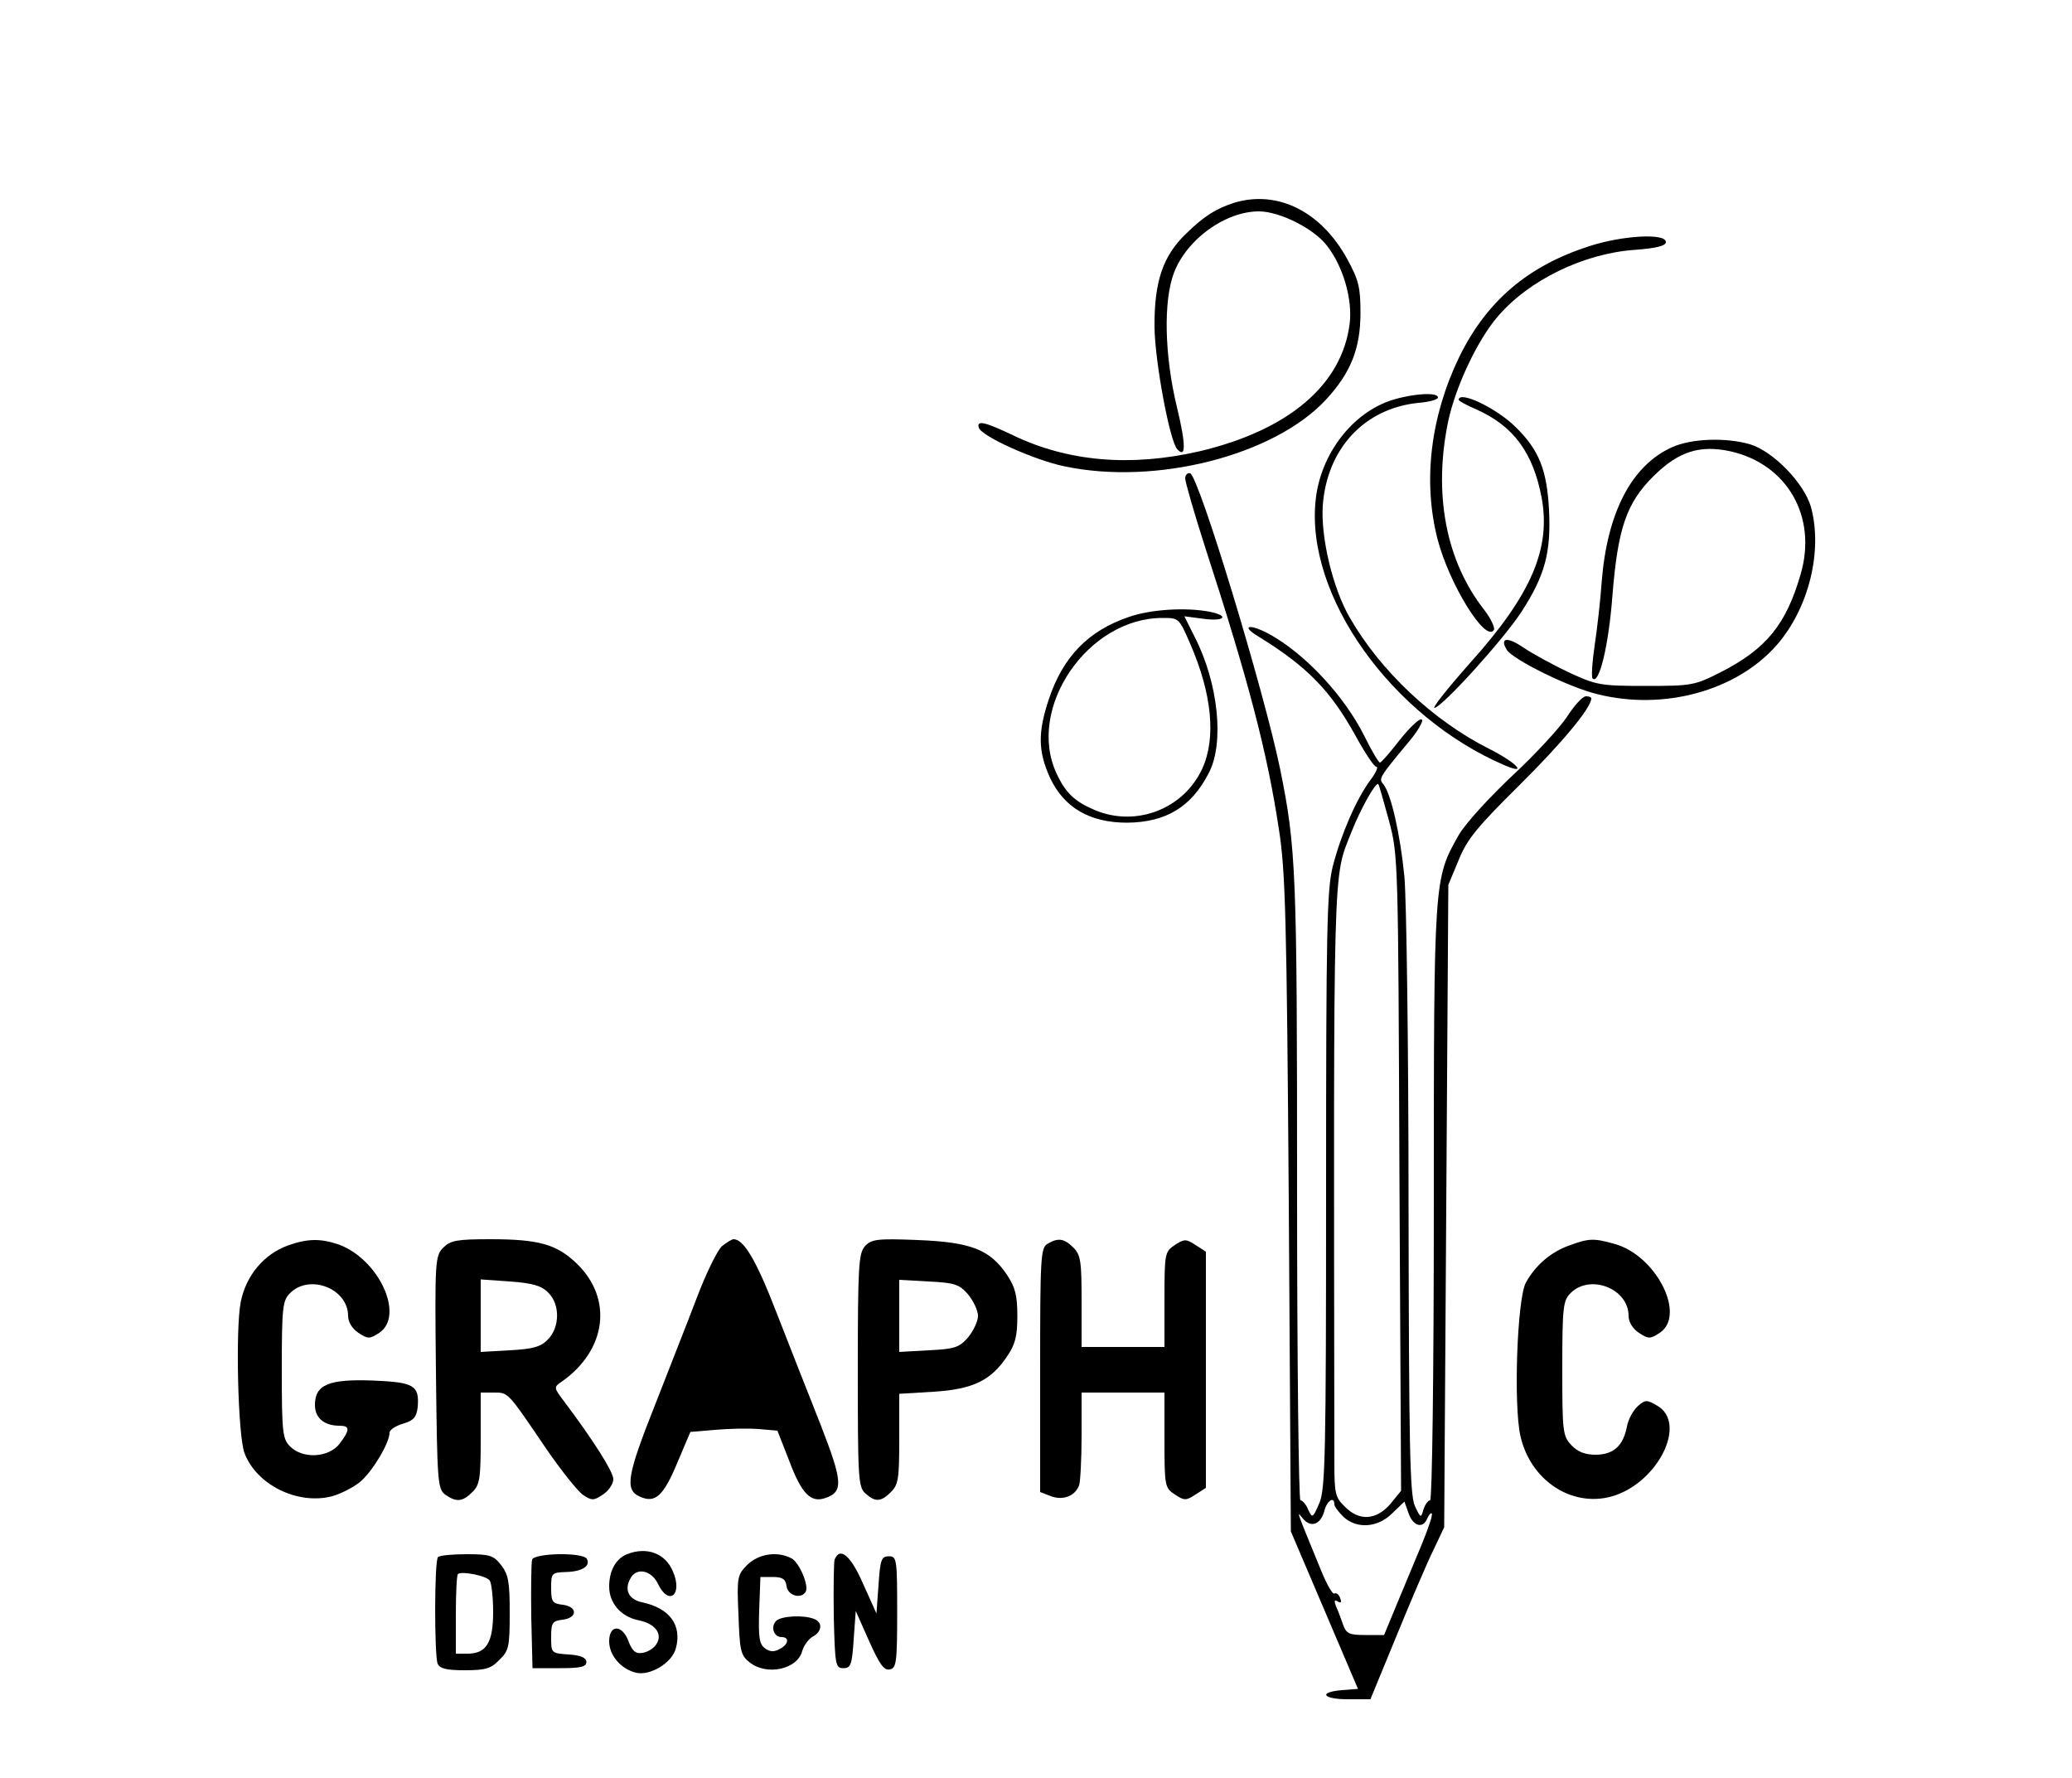 <?xml version="1.0" standalone="no"?>
<!DOCTYPE svg PUBLIC "-//W3C//DTD SVG 20010904//EN"
 "http://www.w3.org/TR/2001/REC-SVG-20010904/DTD/svg10.dtd">
<svg version="1.0" xmlns="http://www.w3.org/2000/svg"
 width="500pt" height="429pt" viewBox="0 0 500 429"
 preserveAspectRatio="xMidYMid meet">
<g transform="translate(0,429) scale(0.1,-0.1)"
fill="#000000" stroke="none">
<path d="M2979 3801 c-44 -14 -73 -32 -116 -74 -57 -54 -78 -117 -77 -227 1
-83 37 -276 55 -294 21 -23 21 11 -1 102 -30 124 -33 256 -7 324 31 81 124
148 205 148 50 0 134 -42 165 -84 38 -49 61 -128 54 -186 -18 -148 -147 -258
-363 -309 -166 -38 -317 -25 -450 39 -67 32 -88 37 -82 18 7 -21 134 -78 206
-93 221 -47 507 26 632 161 60 65 83 124 83 209 0 61 -4 79 -32 130 -63 115
-168 167 -272 136z"/>
<path d="M3835 3696 c-149 -48 -248 -133 -314 -268 -69 -143 -88 -299 -52
-439 28 -108 116 -251 136 -219 3 5 -7 27 -23 48 -93 118 -124 281 -87 457 18
83 70 194 119 251 75 88 207 152 329 161 55 4 77 10 77 19 0 22 -105 16 -185
-10z"/>
<path d="M3360 3325 c-96 -30 -173 -130 -185 -240 -26 -232 183 -525 457 -642
57 -24 26 8 -40 41 -133 67 -261 187 -335 316 -41 71 -70 193 -65 270 10 138
101 235 231 248 26 2 47 8 47 13 0 13 -58 10 -110 -6z"/>
<path d="M3520 3325 c0 -2 19 -13 43 -23 89 -40 136 -103 157 -212 23 -123
-24 -234 -172 -399 -55 -62 -94 -111 -86 -109 21 5 165 164 209 231 57 88 72
143 67 246 -5 97 -24 145 -80 200 -46 46 -138 90 -138 66z"/>
<path d="M4035 3211 c-98 -44 -157 -158 -170 -326 -3 -44 -11 -113 -17 -153
-6 -40 -8 -75 -5 -79 16 -16 39 80 48 200 13 163 34 224 100 289 60 59 111 75
185 59 137 -31 210 -158 169 -297 -35 -121 -83 -180 -193 -236 -63 -32 -70
-33 -181 -33 -110 0 -119 2 -186 33 -38 18 -87 45 -108 59 -39 27 -59 25 -41
-5 16 -24 149 -90 219 -107 160 -40 335 8 432 118 78 89 112 228 83 334 -17
58 -91 134 -147 151 -58 17 -142 14 -188 -7z"/>
<path d="M2860 3136 c0 -9 22 -85 49 -169 104 -320 149 -492 177 -677 16 -100
19 -217 24 -905 l5 -790 81 -190 81 -190 -39 -3 c-58 -5 -46 -22 15 -22 l54 0
63 153 c34 83 74 177 89 207 l26 55 5 775 5 775 25 60 c20 50 45 80 146 180
102 101 174 187 174 210 0 3 -6 5 -13 5 -8 0 -28 -22 -46 -50 -18 -27 -77 -91
-132 -142 -56 -53 -113 -115 -129 -143 -60 -106 -60 -103 -60 -889 0 -408 -4
-716 -9 -716 -5 0 -12 -10 -16 -22 -6 -22 -7 -21 -21 9 -12 28 -14 147 -15
725 0 381 -5 738 -10 793 -10 101 -32 200 -51 223 -11 13 -11 15 59 99 24 28
39 54 34 57 -5 4 -29 -19 -53 -49 -23 -30 -45 -55 -48 -55 -3 0 -20 28 -37 63
-49 98 -143 199 -230 247 -48 26 -71 21 -26 -6 117 -72 174 -130 235 -241 22
-40 44 -73 49 -73 6 0 -1 -15 -14 -32 -34 -46 -71 -131 -91 -209 -14 -57 -16
-151 -16 -781 0 -640 -2 -720 -16 -754 -16 -37 -17 -38 -27 -17 -5 13 -14 23
-19 23 -4 0 -8 336 -8 748 0 765 -2 826 -41 1017 -39 189 -196 706 -217 713
-6 2 -12 -4 -12 -12z m492 -827 c22 -83 22 -95 25 -850 l4 -766 -26 -32 c-34
-39 -75 -42 -110 -6 -23 22 -25 32 -25 107 -2 1474 -4 1406 41 1520 22 56 59
122 65 116 2 -2 13 -42 26 -89z m-132 -1649 c0 -5 10 -18 22 -30 33 -30 83
-26 118 9 l29 28 10 -28 c11 -32 35 -38 45 -13 4 9 9 15 11 12 3 -2 -8 -35
-24 -74 -16 -38 -43 -103 -60 -144 l-31 -75 -45 0 c-39 0 -46 3 -54 25 -5 14
-12 34 -17 44 -5 14 -4 17 4 12 8 -5 10 -2 6 8 -3 9 -10 14 -14 11 -4 -3 -19
23 -33 58 -61 149 -59 143 -43 123 19 -23 43 -15 52 19 6 24 24 36 24 15z"/>
<path d="M2723 2801 c-97 -33 -158 -96 -192 -198 -27 -81 -26 -126 3 -190 34
-72 96 -108 186 -108 94 1 155 38 197 120 38 72 23 217 -34 328 l-25 50 46 -6
c51 -7 64 7 15 17 -57 11 -143 6 -196 -13z m149 -64 c53 -122 63 -228 29 -302
-45 -97 -159 -141 -258 -100 -50 21 -72 42 -94 90 -72 157 76 374 256 374 40
0 40 0 67 -62z"/>
<path d="M695 1285 c-58 -21 -101 -72 -114 -136 -13 -64 -7 -323 9 -365 29
-77 129 -126 212 -104 24 7 56 24 71 38 30 28 67 92 67 115 0 7 15 17 33 22
26 8 32 16 35 40 4 52 -8 60 -108 64 -107 4 -140 -10 -140 -59 0 -31 22 -50
59 -50 26 0 26 -10 0 -44 -26 -33 -88 -37 -119 -6 -18 18 -20 33 -20 185 0
152 2 167 20 185 47 47 140 11 140 -55 0 -15 10 -31 25 -41 23 -15 27 -15 50
0 62 41 0 177 -97 213 -44 15 -75 15 -123 -2z"/>
<path d="M1070 1280 c-20 -20 -21 -30 -18 -301 3 -264 4 -281 22 -295 27 -19
42 -18 66 6 18 18 20 33 20 130 l0 110 31 0 c36 0 33 3 126 -134 37 -54 78
-105 90 -113 21 -14 26 -14 48 1 14 9 25 26 25 37 0 18 -49 95 -119 188 -25
33 -25 34 -6 47 109 76 125 201 36 286 -48 46 -92 58 -208 58 -80 0 -96 -3
-113 -20z m253 -109 c29 -28 28 -84 -1 -113 -17 -18 -37 -23 -92 -26 l-70 -4
0 87 0 88 71 -5 c54 -4 76 -10 92 -27z"/>
<path d="M1742 1283 c-11 -10 -38 -65 -60 -123 -22 -58 -68 -174 -101 -259
-68 -171 -74 -206 -37 -222 37 -17 57 1 91 83 l31 73 59 5 c33 3 80 4 106 2
l45 -4 29 -74 c29 -77 51 -100 85 -89 46 15 44 39 -10 178 -29 73 -77 195
-107 272 -48 124 -78 175 -103 175 -4 0 -17 -8 -28 -17z"/>
<path d="M2087 1283 c-15 -18 -17 -47 -17 -300 0 -258 1 -281 18 -296 24 -22
38 -21 62 3 18 18 20 33 20 129 l0 108 83 5 c95 6 138 27 177 85 20 29 25 49
25 98 0 49 -5 69 -25 99 -41 61 -87 79 -215 84 -99 4 -112 2 -128 -15z m249
-116 c13 -16 24 -39 24 -52 0 -13 -11 -36 -24 -52 -21 -24 -32 -28 -95 -31
l-71 -4 0 87 0 87 71 -4 c63 -3 74 -7 95 -31z"/>
<path d="M2528 1289 c-17 -9 -18 -35 -18 -305 l0 -294 26 -10 c29 -11 58 0 68
26 3 8 6 63 6 120 l0 104 100 0 100 0 0 -115 c0 -111 1 -115 25 -131 23 -15
27 -15 50 0 l25 16 0 285 0 285 -25 16 c-23 15 -27 15 -50 0 -24 -16 -25 -20
-25 -131 l0 -115 -100 0 -100 0 0 110 c0 97 -2 112 -20 130 -22 22 -37 24 -62
9z"/>
<path d="M3787 1285 c-45 -16 -82 -48 -105 -90 -21 -39 -30 -295 -13 -370 24
-106 122 -172 219 -146 112 31 186 178 110 220 -24 14 -28 14 -46 -2 -11 -10
-23 -32 -26 -49 -9 -47 -33 -68 -76 -68 -25 0 -43 7 -58 23 -21 22 -22 33 -22
185 0 149 2 164 20 182 47 47 140 11 140 -55 0 -15 10 -31 25 -41 23 -15 27
-15 50 0 65 43 -9 188 -110 215 -50 14 -61 13 -108 -4z"/>
<path d="M1513 540 c-27 -11 -43 -40 -43 -78 0 -40 28 -72 69 -81 42 -8 61
-33 45 -58 -6 -10 -21 -19 -33 -21 -17 -3 -25 4 -34 27 -15 42 -47 42 -47 1 0
-34 28 -67 65 -76 34 -8 87 24 96 59 15 56 -15 97 -82 111 -32 7 -43 30 -28
57 14 28 51 21 67 -13 26 -54 60 -26 36 30 -18 44 -63 61 -111 42z"/>
<path d="M1057 533 c-9 -8 -9 -236 -1 -257 5 -12 21 -16 66 -16 49 0 63 4 83
25 23 22 25 32 25 113 0 75 -3 93 -21 116 -18 23 -27 26 -83 26 -34 0 -66 -3
-69 -7z m125 -57 c4 -6 8 -40 8 -75 0 -74 -16 -101 -62 -101 l-28 0 0 93 c0
52 2 96 5 99 8 8 70 -4 77 -16z"/>
<path d="M1284 527 c-2 -7 -3 -69 -2 -138 l3 -124 65 0 c51 0 65 3 65 15 0 10
-13 16 -42 18 -43 3 -43 3 -43 42 0 35 3 39 28 42 16 2 27 9 27 18 0 9 -11 16
-27 18 -25 3 -28 7 -28 41 0 35 1 37 36 38 39 1 60 15 50 32 -10 16 -125 14
-132 -2z"/>
<path d="M1804 515 c-25 -25 -26 -30 -22 -121 3 -86 5 -98 27 -115 41 -33 116
-17 127 28 4 13 15 28 25 34 23 12 25 35 3 43 -26 10 -79 7 -91 -5 -14 -14 -6
-39 13 -39 20 0 17 -18 -5 -29 -13 -7 -23 -7 -35 2 -14 10 -16 27 -14 92 l3
80 30 0 c23 0 31 -5 33 -22 3 -23 35 -32 46 -14 9 14 -15 71 -34 81 -34 18
-79 11 -106 -15z"/>
<path d="M2014 527 c-2 -7 -3 -69 -2 -138 3 -116 4 -124 23 -124 18 0 21 8 25
69 l5 69 32 -72 c25 -56 36 -72 50 -69 16 3 18 16 18 138 0 128 -1 135 -20
135 -18 0 -21 -8 -25 -69 l-5 -69 -32 71 c-30 69 -56 91 -69 59z"/>
</g>
</svg>
